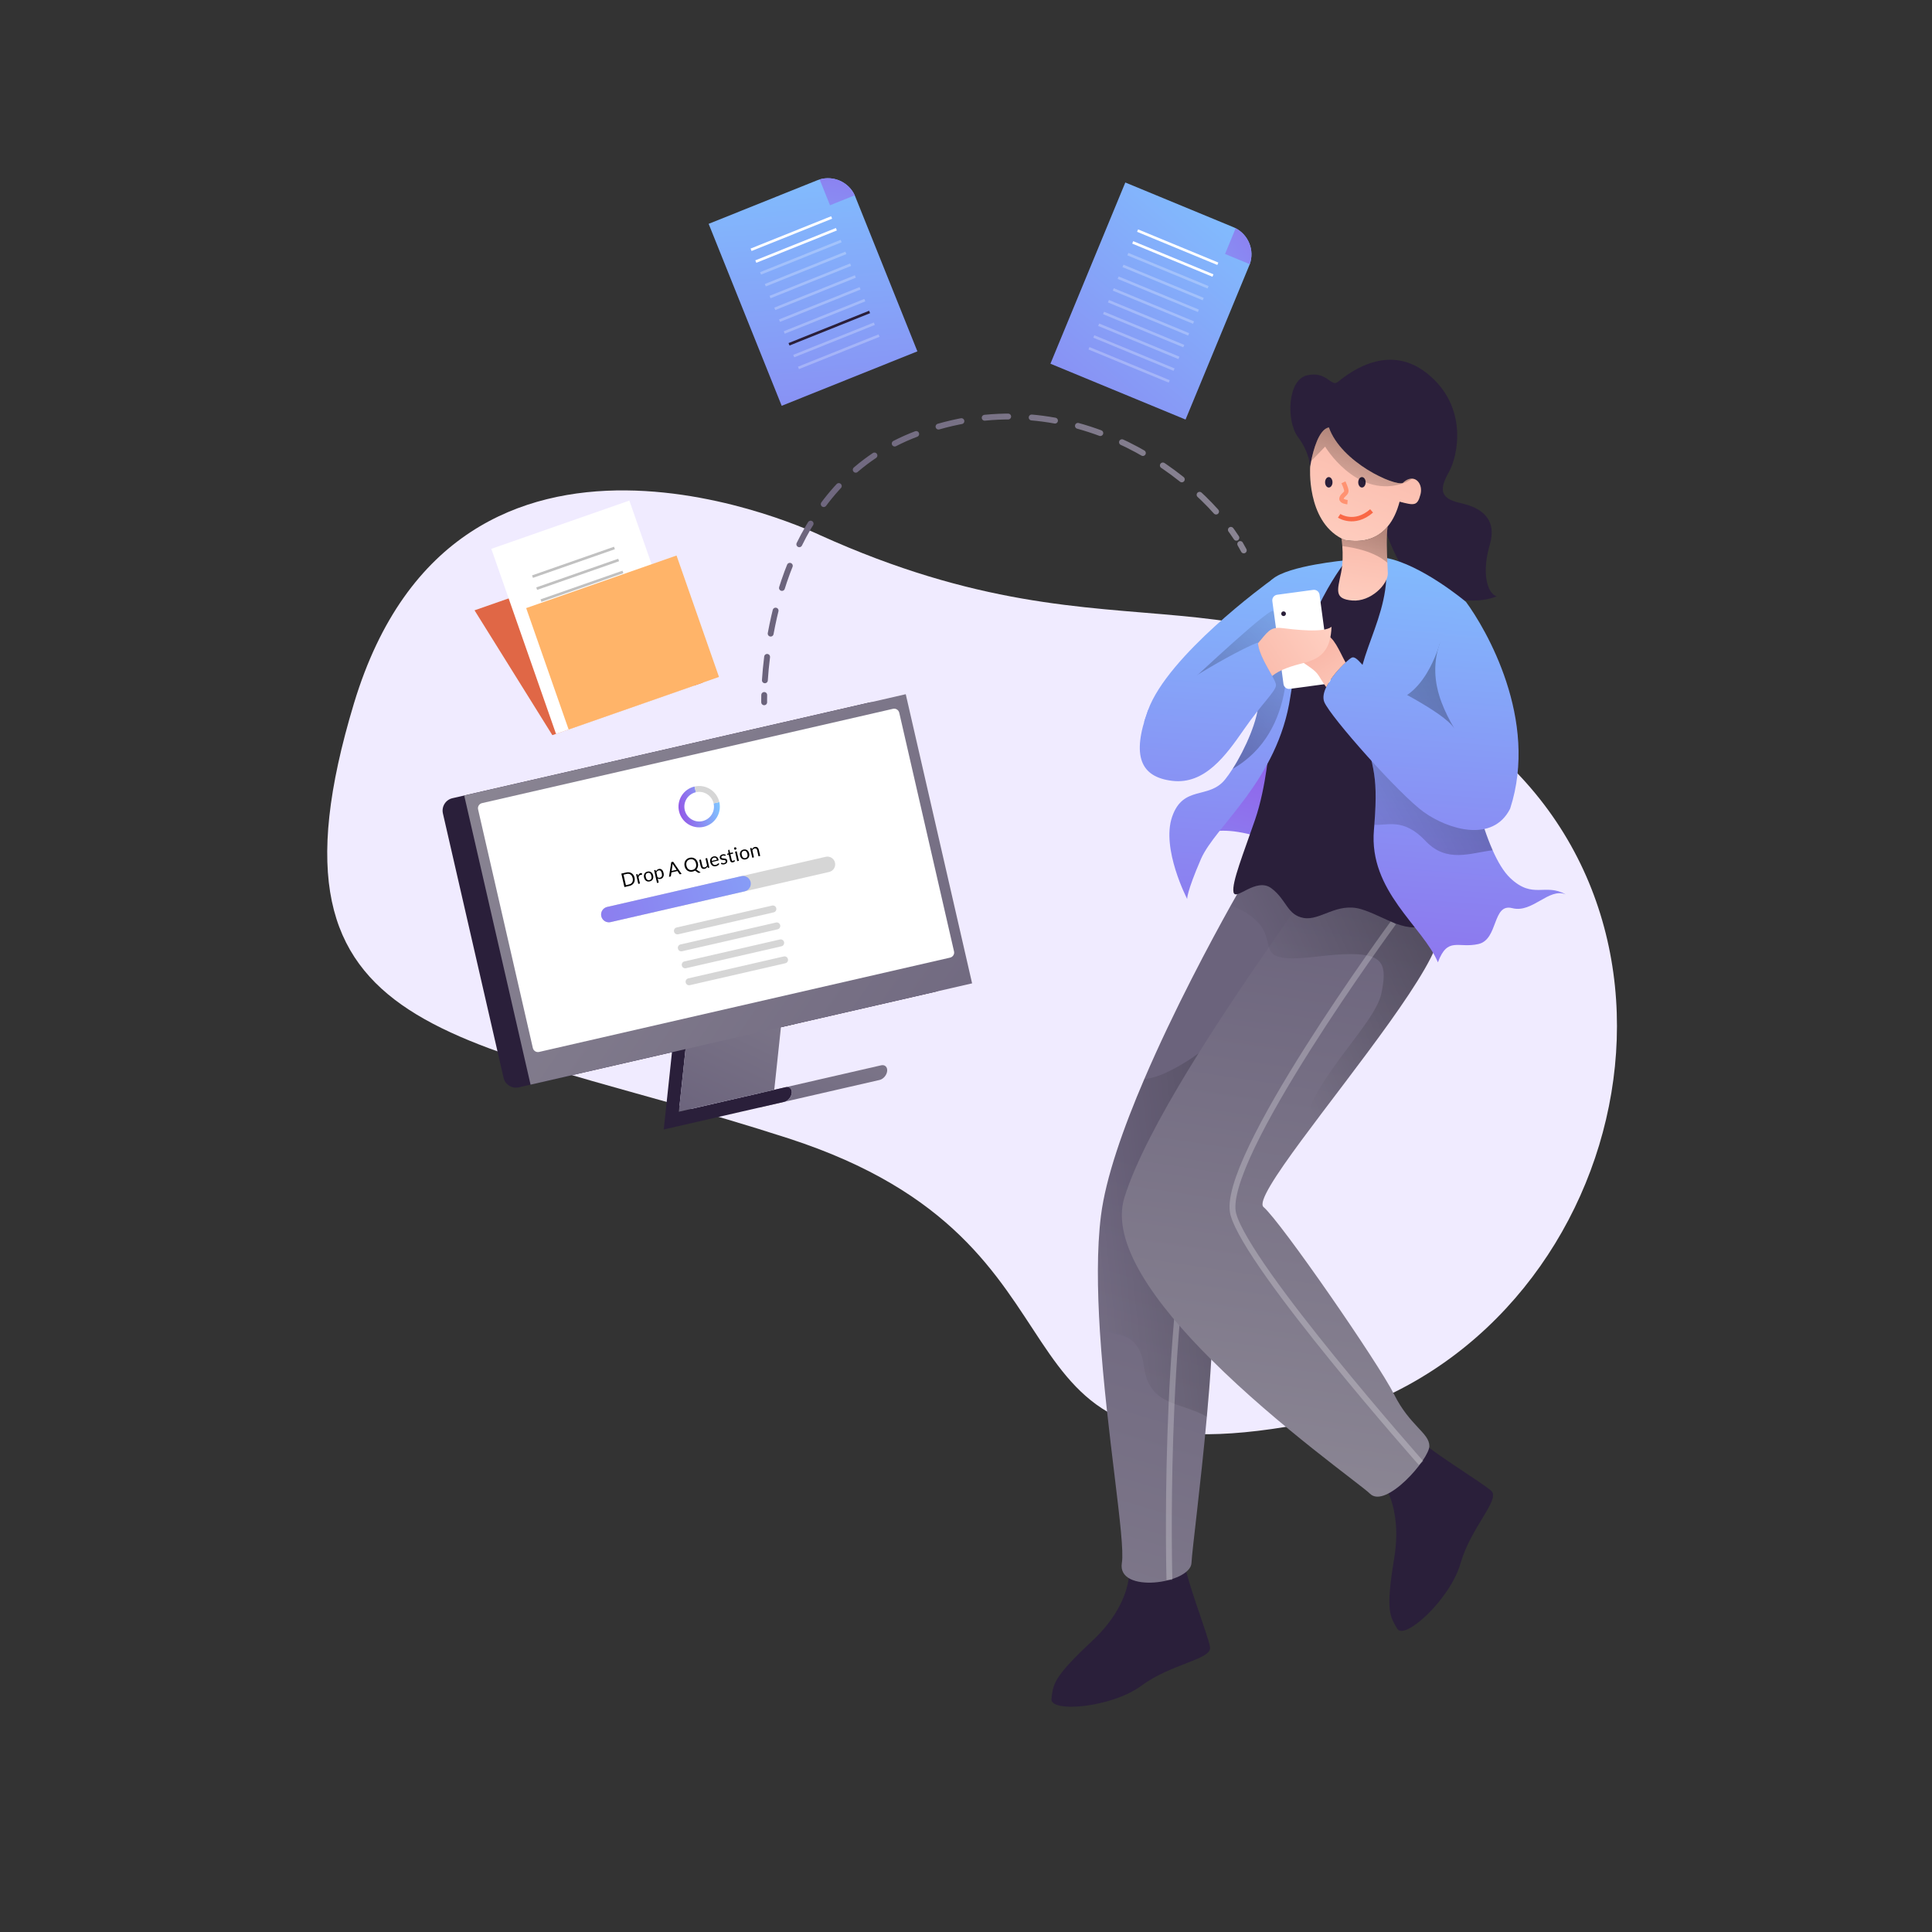 <svg width="312" height="312" viewBox="0 0 312 312" fill="none" xmlns="http://www.w3.org/2000/svg">
<rect x="0" y="0" width="312" height="312" fill="#333333" stroke="none"/>
<g clip-path="url(#clip0_615_4705)">
<path d="M132.406 86.412C132.406 86.412 73.918 58.113 57.164 113.58C40.403 169.048 74.224 166.645 127.308 183.83C180.391 201.015 156.38 238.83 207.747 230.412C259.115 221.994 280.131 154.197 240.464 120.569C200.802 86.936 182.912 109.244 132.406 86.412Z" fill="#F0EBFF"/>
<path d="M241.693 96.314C237.001 98.162 230.056 95.984 227.285 92.639C225.388 90.355 224.44 87.391 223.616 85.538C224.789 84.39 225.55 82.793 226.018 81.008C228.408 81.638 228.901 81.713 229.388 79.847C229.887 77.981 228.302 76.297 226.543 77.981C225.139 78.543 216.565 74.643 214.593 69.021C212.415 69.439 211.579 75.354 211.579 75.354C211.579 75.354 211.51 73.096 209.607 70.568C207.71 68.035 207.885 61.395 211.042 60.622C214.206 59.854 214.949 62.487 215.997 61.714C217.052 60.94 223.71 54.981 230.405 60.254C237.094 65.526 235.516 73.489 233.987 76.222C232.452 78.961 232.452 80.49 235.828 81.233C239.204 81.969 241.837 83.76 240.57 88.028C239.322 92.315 240.052 95.734 241.693 96.314Z" fill="#2A1F3A"/>
<path d="M182.339 253.868C182.339 253.868 182.657 259.141 176.329 265.044C170.002 270.947 170.108 272.002 169.796 274.323C169.484 276.644 179.493 275.802 184.342 272.214C189.19 268.632 195.73 267.996 195.411 265.993C195.093 263.99 191.087 253.974 191.087 251.129" fill="#2A1F3A"/>
<path d="M223.086 239.148C223.086 239.148 226.555 243.129 225.145 251.666C223.735 260.202 224.465 260.976 225.626 263.004C226.792 265.032 234.212 258.255 235.865 252.458C237.519 246.661 242.311 242.168 240.839 240.777C239.366 239.385 230.081 233.894 228.346 231.635" fill="#2A1F3A"/>
<path d="M222.15 147.707L218.131 154.078L217.295 155.401L203.392 179.013C203.392 179.013 195.087 195.262 195.73 207.243C195.736 207.399 195.742 207.543 195.755 207.692C195.979 210.756 195.879 214.949 195.605 219.561C195.43 222.531 195.18 225.67 194.893 228.79C193.908 239.76 192.497 250.443 192.416 252.39C192.273 255.765 180.323 257.45 181.172 252.39C181.771 248.808 178.676 231.417 177.627 215.056C177.203 208.285 177.116 201.683 177.796 196.311C178.563 190.214 181.378 182.221 184.785 174.277C189.596 163.051 195.592 151.907 198.719 146.291C200.035 143.932 200.846 142.547 200.846 142.547C202.6 139.464 218.811 142.547 218.811 142.547L220.165 144.65L222.15 147.707Z" fill="url(#paint0_linear_615_4705)"/>
<path opacity="0.45" d="M195.76 207.692C195.985 210.756 195.885 214.949 195.611 219.561C195.436 222.531 195.186 225.67 194.899 228.79C190.731 226.375 185.614 227.142 184.759 220.771C184.073 215.642 181.109 215.38 177.633 215.055C177.209 208.285 177.122 201.683 177.802 196.31C178.569 190.214 181.383 182.221 184.791 174.277C185.858 174.14 187.056 173.822 188.447 173.16C196.771 169.191 200.859 162.671 200.859 162.671L194.656 200.872C194.656 200.872 195.099 203.449 195.735 207.249C195.742 207.399 195.748 207.549 195.76 207.692Z" fill="url(#paint1_linear_615_4705)"/>
<path opacity="0.25" d="M188.852 255.135C188.852 255.135 187.717 214.862 193.407 190.195" stroke="white" stroke-width="0.948" stroke-miterlimit="10"/>
<path d="M210.168 184.161C205.969 189.858 203.136 194.158 204.053 194.931C206.799 197.253 222.611 220.129 225.138 225.189C227.665 230.25 230.829 231.41 230.829 233.52C230.829 235.629 223.765 243.747 221.232 241.213C219.84 239.822 206.512 230.437 195.604 219.561C186.637 210.625 179.305 200.678 181.589 193.359C185.115 182.046 197.651 163.469 204.896 152.992C208.047 148.431 210.2 145.405 210.175 145.18C210.175 145.18 215.004 144.531 220.171 144.649C226.224 144.787 232.732 145.966 232.508 150.459C232.239 155.988 218.511 172.836 210.168 184.161Z" fill="url(#paint2_linear_615_4705)"/>
<path opacity="0.45" d="M232.522 150.453C232.241 155.988 218.513 172.836 210.176 184.161C210.42 175.388 221.982 165.841 223.087 160.393C223.992 155.963 223.549 154.066 218.138 154.078C216.678 154.078 214.85 154.222 212.591 154.49C206.457 155.226 205.371 154.446 204.916 152.986C204.573 151.913 204.566 150.478 203.162 148.98C201.79 147.52 200.167 146.721 198.738 146.284C200.055 143.926 200.866 142.54 200.866 142.54C202.62 139.458 218.831 142.54 218.831 142.54L220.185 144.643C226.232 144.781 232.746 145.966 232.522 150.453Z" fill="url(#paint3_linear_615_4705)"/>
<path opacity="0.25" d="M229.482 236.265C229.482 236.265 201.565 204.741 199.175 196.098C196.785 187.456 225.04 148.993 225.04 148.993" stroke="white" stroke-width="0.948" stroke-miterlimit="10"/>
<path d="M192.422 136.644C192.422 136.644 193.645 132.288 203.155 135.096C212.664 137.91 215.903 133.411 213.719 129.33C211.535 125.256 206.955 118.242 206.955 118.242C206.955 118.242 202.68 125.093 201.557 126.154C200.434 127.221 192.422 136.644 192.422 136.644Z" fill="url(#paint4_linear_615_4705)"/>
<path d="M205.002 120.145C205.002 120.145 204.528 126.997 202.681 132.375C200.834 137.754 198.887 142.547 199.199 144.075C199.517 145.604 202.837 141.598 205.314 143.445C207.792 145.292 207.842 147.77 210.531 148.244C213.22 148.718 215.91 145.66 219.81 146.821C223.71 147.982 227.504 151.301 231.036 148.93C234.567 146.559 227.348 98.38 227.348 98.38L222.711 91.847C222.711 91.847 220.39 90.686 219.336 90.474C218.281 90.262 213.713 91.847 213.713 91.847C213.713 91.847 210.475 94.904 210.163 95.534C209.857 96.159 205.002 120.145 205.002 120.145Z" fill="#2A1F3A"/>
<path d="M217.444 90.468C217.444 90.468 210.386 99.01 208.383 112.501C206.374 125.992 196.252 133.368 193.931 138.747C191.61 144.126 191.716 145.174 191.716 145.174C191.716 145.174 187.498 137.056 189.289 131.895C191.08 126.728 195.192 129.156 197.831 125.886C198.231 125.393 198.642 124.806 199.054 124.164C201.145 120.913 203.229 116.064 203.229 113.356V113.35C203.229 113.038 203.198 112.745 203.141 112.495C202.717 110.692 202.892 104.732 203.541 99.965C203.915 97.213 204.439 94.861 205.095 93.937C205.182 93.812 205.288 93.694 205.419 93.575C205.45 93.55 205.469 93.538 205.469 93.538C208.021 91.31 217.444 90.468 217.444 90.468Z" fill="url(#paint5_linear_615_4705)"/>
<path d="M206.762 101.219L205.477 110.142L203.236 113.35V113.356L202.119 114.96L195.518 117.824L186.632 116.819L184.76 116.607L185.39 114.704C188.591 105.862 204.434 94.299 205.427 93.588C205.458 93.563 205.477 93.55 205.477 93.55L206.512 99.74L206.762 101.219Z" fill="url(#paint6_linear_615_4705)"/>
<path opacity="0.45" d="M199.061 124.164C201.151 120.913 203.236 116.064 203.236 113.356L202.119 114.96L195.517 117.824L186.631 116.819L188.06 114.011C188.06 114.011 198.911 103.69 203.548 99.977C204.328 99.347 204.939 98.904 205.282 98.736C205.675 98.548 206.112 98.929 206.512 99.74C208.515 103.746 209.6 118.204 199.061 124.164Z" fill="url(#paint7_linear_615_4705)"/>
<path d="M252.869 144.444C250.124 143.283 247.491 147.501 244.221 146.659C240.957 145.81 242.006 151.72 238.742 152.456C235.472 153.192 233.788 151.189 232.209 155.407C229.781 149.61 221.033 143.92 221.875 134.048C221.9 133.755 221.925 133.468 221.944 133.193C222.649 124.164 221.501 123.845 219.66 115.621C219.61 115.415 219.573 115.209 219.529 114.997C217.819 106.554 225.039 99.865 223.747 90.081C229.551 91.135 236.739 97.194 236.739 97.194C236.739 97.194 237.263 109.032 237.263 109.98C237.263 110.161 237.294 110.916 237.326 112.021C237.513 116.688 238 127.583 238 127.583C238 127.583 239.098 132.943 241.051 137.318C241.862 139.14 242.817 140.787 243.903 141.81C247.597 145.286 249.487 142.547 252.869 144.444Z" fill="url(#paint8_linear_615_4705)"/>
<path opacity="0.45" d="M241.057 137.311C237.519 137.711 233.65 139.458 230.2 135.795C226.605 131.983 223.947 133.38 221.944 133.187C222.649 124.158 221.501 123.839 219.66 115.615C219.61 115.409 219.573 115.203 219.529 114.991C220.328 113.849 221.47 113.2 223.03 113.344C229.888 113.974 232.552 103.771 232.552 103.771L237.326 112.015C237.513 116.682 238 127.577 238 127.577C238 127.577 239.104 132.931 241.057 137.311Z" fill="url(#paint9_linear_615_4705)"/>
<path d="M243.871 130.597C241.063 136.151 233.893 133.967 229.95 131.159C226.019 128.351 214.843 115.765 213.863 113.375C213.582 112.688 213.751 111.84 214.169 110.972C214.88 109.475 216.29 107.908 217.295 106.985C217.738 106.579 218.1 106.299 218.281 106.205C219.13 105.787 220.321 108.102 222.006 109.3C223.691 110.492 233.182 114.928 234.867 117.662C231.716 112.27 229.17 105.406 236.733 97.182C239.94 101.537 248.557 116.201 243.871 130.597Z" fill="url(#paint10_linear_615_4705)"/>
<path d="M206.062 110.635C206.062 111.615 203.741 113.656 200.865 117.824C197.975 121.986 194.568 126.735 189.302 126.098C184.222 125.487 182.662 122.129 185.402 114.698C190.618 110.043 201.083 104.427 203.155 103.765C203.155 103.803 203.161 103.834 203.161 103.877C203.292 105.544 204.64 107.684 205.451 109.163C205.807 109.818 206.062 110.342 206.062 110.635Z" fill="url(#paint11_linear_615_4705)"/>
<path d="M214.118 110.461L208.296 111.247C207.797 111.316 207.342 110.966 207.273 110.467L205.47 97.07C205.401 96.57 205.75 96.115 206.25 96.046L212.071 95.26C212.571 95.191 213.026 95.541 213.095 96.04L214.898 109.437C214.967 109.93 214.617 110.392 214.118 110.461Z" fill="white"/>
<path d="M217.301 106.991C216.297 107.915 214.88 109.481 214.175 110.979C213.813 110.467 213.414 109.855 212.996 109.169C211.729 107.072 208.253 107.047 207.879 102.224C209.67 102.567 212.384 101.987 213.944 102.405C215.423 102.81 216.24 105.044 217.301 106.991Z" fill="url(#paint12_linear_615_4705)"/>
<path d="M215.023 101.219C214.917 104.67 213.575 106.28 210.773 106.991C208.458 107.584 206.724 108.133 205.444 109.163C204.633 107.684 203.285 105.55 203.154 103.877C204.633 102.193 205.033 101.188 207.004 101.425C208.982 101.669 213.806 102.249 215.023 101.219Z" fill="url(#paint13_linear_615_4705)"/>
<path d="M207.666 99.11C207.666 99.316 207.497 99.491 207.285 99.491C207.079 99.491 206.904 99.322 206.904 99.11C206.904 98.904 207.073 98.73 207.285 98.73C207.497 98.736 207.666 98.904 207.666 99.11Z" fill="#2A1F3A"/>
<path d="M229.389 79.853C228.896 81.719 228.409 81.644 226.019 81.014C225.62 82.549 225.002 83.934 224.091 85.026C224.091 85.026 224.091 85.026 224.091 85.033C223.941 85.214 223.785 85.388 223.617 85.544C222.163 86.973 220.072 87.703 217.127 87.192C216.959 87.123 216.803 87.042 216.647 86.961C210.943 83.978 211.58 75.361 211.58 75.361C211.58 75.361 211.636 75.005 211.742 74.462C212.073 72.79 212.953 69.345 214.6 69.027C216.572 74.649 225.146 78.549 226.55 77.988C227.074 77.482 227.585 77.276 228.028 77.301C229.064 77.326 229.738 78.549 229.389 79.853Z" fill="url(#paint14_linear_615_4705)"/>
<path d="M224.122 92.583C224.159 94.374 221.345 97.219 218.393 96.976C215.442 96.727 215.966 95.385 216.565 92.533C216.877 91.029 216.858 89.401 216.771 88.19C216.733 87.691 216.69 87.273 216.646 86.961C216.802 87.042 216.958 87.123 217.126 87.192C220.072 87.703 222.162 86.973 223.616 85.544C223.785 85.382 223.941 85.214 224.09 85.033C223.859 86.63 223.959 89.076 224.047 90.88C224.084 91.572 224.115 92.171 224.122 92.583Z" fill="url(#paint15_linear_615_4705)"/>
<path d="M220.54 77.888C220.54 78.356 220.272 78.73 219.941 78.73C219.61 78.73 219.342 78.35 219.342 77.888C219.342 77.42 219.61 77.045 219.941 77.045C220.272 77.045 220.54 77.42 220.54 77.888Z" fill="#2A1F3A"/>
<path d="M215.186 77.888C215.186 78.356 214.918 78.73 214.587 78.73C214.257 78.73 213.988 78.35 213.988 77.888C213.988 77.42 214.257 77.045 214.587 77.045C214.918 77.045 215.186 77.42 215.186 77.888Z" fill="#2A1F3A"/>
<path d="M216.953 77.888C216.953 77.888 217.427 78.88 217.427 79.304C217.427 79.729 216.691 80.016 216.635 80.515C216.585 81.014 217.608 81.095 217.608 81.095" stroke="#FF9271" stroke-width="0.711" stroke-miterlimit="10"/>
<path d="M216.26 83.298C216.26 83.298 218.712 84.933 221.501 82.506" stroke="#F96846" stroke-width="0.711" stroke-miterlimit="10"/>
<path opacity="0.45" d="M224.047 90.873C221.926 89.051 218.693 88.421 216.771 88.196C216.734 87.697 216.69 87.279 216.646 86.967C216.802 87.048 216.958 87.129 217.127 87.198C220.072 87.71 222.163 86.98 223.617 85.55C223.785 85.388 223.941 85.22 224.091 85.039C223.86 86.63 223.96 89.076 224.047 90.873Z" fill="url(#paint16_linear_615_4705)"/>
<path opacity="0.45" d="M228.022 77.308C227.492 77.688 226.862 77.988 226.144 78.194C218.868 80.259 213.995 72.122 213.995 72.122L211.742 74.462C212.073 72.79 212.953 69.345 214.6 69.027C216.572 74.649 225.146 78.549 226.55 77.988C227.074 77.489 227.579 77.283 228.022 77.308Z" fill="url(#paint17_linear_615_4705)"/>
<path d="M128.617 163.151L128.373 165.366L126.189 165.866L126.427 163.65L128.617 163.151Z" fill="url(#paint18_linear_615_4705)"/>
<path d="M142.832 115.016L152.623 157.691C152.879 158.796 152.186 159.906 151.075 160.156L83.783 175.594C82.679 175.85 81.568 175.157 81.318 174.046L71.528 131.371C71.272 130.26 71.965 129.149 73.075 128.9L140.367 113.462C141.466 113.212 142.576 113.905 142.832 115.016Z" fill="#2A1F3A"/>
<path d="M127.856 176.505C127.787 177.16 127.238 177.803 126.633 177.94L122.602 178.863L122.851 176.498L126.882 175.575C127.487 175.431 127.924 175.849 127.856 176.505Z" fill="url(#paint19_linear_615_4705)"/>
<path d="M127.856 176.505C127.788 177.16 127.239 177.803 126.633 177.94L107.189 182.402L109.274 162.833L109.511 160.618L111.701 160.112L111.464 162.328L109.636 179.531L126.889 175.569C127.488 175.431 127.925 175.85 127.856 176.505Z" fill="#2A1F3A"/>
<path d="M126.87 158.789L125.035 175.999L109.629 179.531L111.457 162.327L126.87 158.789Z" fill="url(#paint20_linear_615_4705)"/>
<path d="M143.269 172.967C143.2 173.622 142.657 174.258 142.052 174.402L126.633 177.94C127.238 177.803 127.787 177.16 127.856 176.505C127.924 175.849 127.488 175.438 126.882 175.575L142.295 172.037C142.9 171.9 143.337 172.311 143.269 172.967Z" fill="url(#paint21_linear_615_4705)"/>
<path d="M146.271 112.108L156.985 158.802L85.681 175.163L74.967 128.469L146.271 112.108Z" fill="url(#paint22_linear_615_4705)"/>
<path d="M153.434 154.646L87.059 169.878C86.603 169.984 86.154 169.697 86.048 169.241L77.206 130.709C77.1 130.254 77.387 129.805 77.836 129.698L144.211 114.467C144.666 114.361 145.116 114.648 145.222 115.103L154.064 153.635C154.176 154.084 153.889 154.54 153.434 154.646Z" fill="white"/>
<path d="M133.902 140.812L98.603 148.911C97.929 149.067 97.255 148.643 97.099 147.969C96.943 147.295 97.367 146.621 98.041 146.465L133.341 138.366C134.015 138.21 134.688 138.634 134.844 139.308C135 139.982 134.582 140.656 133.902 140.812Z" fill="#D6D6D6"/>
<path d="M120.274 143.938L98.608 148.911C97.934 149.067 97.261 148.643 97.105 147.969C96.949 147.295 97.373 146.621 98.047 146.465L119.712 141.492C120.386 141.336 121.06 141.76 121.216 142.434C121.372 143.108 120.948 143.782 120.274 143.938Z" fill="url(#paint23_linear_615_4705)"/>
<path d="M102.47 141.734C102.508 141.897 102.516 142.051 102.495 142.196C102.474 142.342 102.427 142.472 102.355 142.589C102.283 142.705 102.187 142.805 102.068 142.888C101.949 142.969 101.809 143.029 101.649 143.065L100.837 143.252L100.339 141.08L101.151 140.893C101.311 140.857 101.462 140.85 101.606 140.872C101.749 140.893 101.878 140.941 101.994 141.016C102.11 141.089 102.209 141.187 102.291 141.308C102.373 141.43 102.433 141.572 102.47 141.734ZM102.169 141.804C102.138 141.67 102.093 141.555 102.032 141.459C101.972 141.362 101.9 141.285 101.816 141.227C101.733 141.17 101.639 141.133 101.536 141.116C101.432 141.1 101.322 141.105 101.206 141.131L100.689 141.25L101.078 142.946L101.595 142.827C101.711 142.801 101.812 142.757 101.898 142.697C101.984 142.637 102.053 142.563 102.103 142.476C102.153 142.388 102.184 142.287 102.196 142.174C102.209 142.06 102.199 141.937 102.169 141.804ZM103.077 142.738L102.725 141.202L102.879 141.167C102.908 141.16 102.93 141.161 102.944 141.17C102.957 141.178 102.969 141.196 102.98 141.222L103.053 141.457C103.081 141.338 103.126 141.24 103.189 141.163C103.253 141.084 103.337 141.033 103.441 141.009C103.484 140.999 103.523 140.996 103.56 140.998C103.596 140.999 103.631 141.005 103.664 141.015L103.676 141.225C103.675 141.252 103.662 141.268 103.638 141.274C103.623 141.277 103.601 141.277 103.569 141.275C103.538 141.272 103.496 141.276 103.443 141.288C103.349 141.31 103.277 141.355 103.225 141.424C103.175 141.493 103.141 141.584 103.122 141.698L103.347 142.676L103.077 142.738ZM104.563 140.755C104.675 140.729 104.781 140.725 104.879 140.742C104.979 140.758 105.068 140.794 105.146 140.848C105.225 140.902 105.293 140.974 105.349 141.065C105.405 141.154 105.447 141.258 105.475 141.379C105.503 141.5 105.511 141.613 105.499 141.718C105.488 141.822 105.458 141.916 105.41 142C105.363 142.083 105.299 142.154 105.216 142.212C105.135 142.269 105.038 142.31 104.926 142.336C104.814 142.362 104.708 142.367 104.609 142.351C104.51 142.334 104.421 142.299 104.342 142.245C104.262 142.191 104.194 142.119 104.138 142.03C104.081 141.941 104.039 141.836 104.011 141.715C103.983 141.594 103.976 141.482 103.988 141.377C104 141.271 104.029 141.176 104.077 141.093C104.125 141.01 104.19 140.939 104.271 140.881C104.354 140.823 104.451 140.781 104.563 140.755ZM104.877 142.125C105.029 142.09 105.13 142.014 105.182 141.896C105.233 141.777 105.238 141.626 105.197 141.444C105.155 141.261 105.085 141.127 104.986 141.042C104.888 140.958 104.763 140.932 104.612 140.967C104.535 140.985 104.471 141.013 104.421 141.053C104.37 141.092 104.331 141.141 104.304 141.199C104.278 141.257 104.264 141.325 104.261 141.402C104.26 141.478 104.269 141.561 104.29 141.652C104.311 141.743 104.339 141.822 104.373 141.89C104.409 141.957 104.451 142.011 104.5 142.052C104.55 142.092 104.606 142.118 104.668 142.132C104.731 142.145 104.801 142.143 104.877 142.125ZM106.103 142.591L105.632 140.535L105.792 140.499C105.831 140.49 105.859 140.503 105.878 140.538L105.942 140.715C105.99 140.62 106.05 140.538 106.122 140.471C106.196 140.403 106.288 140.356 106.398 140.331C106.486 140.311 106.57 140.31 106.65 140.327C106.729 140.344 106.802 140.38 106.867 140.435C106.933 140.49 106.991 140.562 107.04 140.654C107.09 140.746 107.13 140.855 107.159 140.983C107.185 141.096 107.194 141.205 107.186 141.31C107.178 141.414 107.154 141.508 107.114 141.593C107.073 141.677 107.017 141.749 106.943 141.809C106.871 141.868 106.783 141.91 106.68 141.933C106.585 141.955 106.5 141.958 106.425 141.942C106.351 141.926 106.282 141.896 106.217 141.85L106.373 142.529L106.103 142.591ZM106.359 140.57C106.271 140.59 106.198 140.628 106.141 140.683C106.085 140.739 106.037 140.81 105.998 140.896L106.169 141.639C106.234 141.694 106.298 141.729 106.363 141.743C106.429 141.756 106.498 141.755 106.571 141.738C106.714 141.706 106.812 141.629 106.865 141.51C106.918 141.39 106.923 141.236 106.88 141.047C106.857 140.947 106.828 140.863 106.794 140.795C106.76 140.728 106.721 140.675 106.678 140.637C106.634 140.598 106.585 140.574 106.531 140.564C106.478 140.553 106.421 140.555 106.359 140.57ZM110.072 141.133L109.845 141.185C109.818 141.191 109.796 141.189 109.776 141.18C109.757 141.171 109.741 141.157 109.728 141.138L109.405 140.661L108.431 140.884L108.348 141.455C108.345 141.475 108.336 141.494 108.322 141.512C108.309 141.53 108.289 141.542 108.264 141.548L108.036 141.6L108.407 139.229L108.705 139.16L110.072 141.133ZM108.464 140.653L109.275 140.467L108.731 139.662C108.696 139.612 108.659 139.549 108.619 139.472C108.617 139.516 108.615 139.557 108.612 139.595C108.61 139.632 108.606 139.664 108.602 139.693L108.464 140.653ZM112.7 139.388C112.723 139.49 112.735 139.589 112.735 139.686C112.736 139.783 112.725 139.875 112.704 139.964C112.683 140.052 112.652 140.135 112.61 140.213C112.568 140.29 112.517 140.361 112.457 140.425L113.153 140.898L112.911 140.954C112.874 140.962 112.841 140.965 112.81 140.961C112.78 140.957 112.75 140.946 112.721 140.926L112.244 140.598C112.19 140.63 112.133 140.657 112.073 140.682C112.014 140.706 111.95 140.726 111.882 140.742C111.723 140.778 111.571 140.785 111.427 140.761C111.284 140.737 111.153 140.687 111.037 140.61C110.92 140.534 110.821 140.434 110.738 140.31C110.656 140.185 110.595 140.042 110.558 139.879C110.521 139.716 110.512 139.561 110.533 139.414C110.553 139.266 110.599 139.132 110.67 139.013C110.742 138.892 110.837 138.789 110.956 138.705C111.074 138.62 111.214 138.559 111.373 138.523C111.533 138.486 111.685 138.48 111.829 138.504C111.974 138.529 112.104 138.579 112.221 138.657C112.337 138.733 112.437 138.834 112.52 138.958C112.603 139.082 112.662 139.225 112.7 139.388ZM112.398 139.457C112.368 139.324 112.322 139.208 112.261 139.11C112.2 139.013 112.128 138.935 112.045 138.878C111.961 138.819 111.868 138.781 111.764 138.763C111.66 138.746 111.549 138.75 111.432 138.777C111.316 138.804 111.214 138.848 111.129 138.909C111.043 138.97 110.974 139.046 110.923 139.135C110.873 139.223 110.842 139.324 110.83 139.439C110.818 139.553 110.828 139.677 110.858 139.81C110.889 139.944 110.935 140.059 110.995 140.157C111.056 140.254 111.128 140.331 111.211 140.39C111.296 140.447 111.39 140.484 111.494 140.502C111.598 140.519 111.708 140.514 111.824 140.487C111.941 140.46 112.043 140.417 112.129 140.356C112.215 140.295 112.283 140.221 112.333 140.132C112.383 140.043 112.414 139.942 112.426 139.829C112.438 139.714 112.429 139.59 112.398 139.457ZM113.189 138.802L113.413 139.781C113.44 139.897 113.487 139.981 113.556 140.032C113.624 140.084 113.712 140.097 113.82 140.072C113.899 140.054 113.969 140.018 114.03 139.965C114.091 139.912 114.143 139.845 114.187 139.765L113.927 138.632L114.197 138.571L114.549 140.106L114.388 140.143C114.35 140.152 114.321 140.138 114.303 140.103L114.243 139.943C114.194 140.032 114.133 140.109 114.06 140.173C113.987 140.237 113.898 140.281 113.79 140.305C113.707 140.325 113.629 140.328 113.558 140.316C113.488 140.302 113.426 140.275 113.371 140.234C113.315 140.194 113.269 140.14 113.23 140.073C113.192 140.007 113.163 139.93 113.144 139.843L112.919 138.864L113.189 138.802ZM115.242 138.305C115.334 138.284 115.422 138.28 115.507 138.294C115.592 138.306 115.669 138.335 115.739 138.381C115.809 138.426 115.87 138.487 115.921 138.566C115.973 138.643 116.011 138.737 116.036 138.846C116.046 138.888 116.048 138.918 116.042 138.934C116.036 138.95 116.02 138.961 115.995 138.967L114.974 139.201C114.998 139.298 115.03 139.379 115.071 139.445C115.112 139.511 115.159 139.564 115.212 139.603C115.266 139.64 115.325 139.665 115.389 139.676C115.453 139.685 115.521 139.682 115.594 139.665C115.661 139.65 115.718 139.629 115.763 139.603C115.809 139.575 115.847 139.548 115.878 139.522C115.91 139.495 115.935 139.472 115.955 139.452C115.975 139.43 115.994 139.417 116.011 139.413C116.034 139.408 116.053 139.413 116.069 139.427L116.167 139.508C116.143 139.556 116.111 139.601 116.072 139.642C116.032 139.682 115.988 139.717 115.938 139.749C115.89 139.78 115.839 139.807 115.784 139.829C115.73 139.852 115.675 139.87 115.62 139.883C115.514 139.907 115.412 139.912 115.313 139.897C115.216 139.881 115.127 139.846 115.045 139.793C114.965 139.738 114.895 139.663 114.835 139.57C114.775 139.476 114.73 139.363 114.7 139.231C114.675 139.123 114.668 139.02 114.679 138.919C114.691 138.819 114.72 138.728 114.766 138.646C114.812 138.563 114.875 138.492 114.955 138.433C115.035 138.373 115.131 138.331 115.242 138.305ZM115.293 138.502C115.163 138.532 115.069 138.594 115.012 138.687C114.954 138.779 114.932 138.893 114.944 139.031L115.779 138.839C115.765 138.777 115.743 138.722 115.714 138.674C115.685 138.625 115.649 138.586 115.607 138.556C115.565 138.526 115.518 138.506 115.464 138.497C115.412 138.486 115.355 138.488 115.293 138.502ZM117.166 138.156C117.159 138.181 117.143 138.196 117.118 138.202C117.103 138.205 117.084 138.204 117.063 138.197C117.041 138.19 117.014 138.184 116.983 138.177C116.953 138.169 116.917 138.164 116.876 138.162C116.835 138.158 116.788 138.163 116.735 138.175C116.69 138.185 116.65 138.201 116.617 138.221C116.583 138.241 116.555 138.264 116.534 138.29C116.513 138.316 116.499 138.344 116.491 138.375C116.484 138.404 116.484 138.434 116.491 138.465C116.5 138.505 116.519 138.535 116.547 138.556C116.576 138.577 116.612 138.593 116.653 138.604C116.695 138.614 116.742 138.622 116.793 138.626C116.843 138.629 116.895 138.634 116.949 138.64C117.003 138.644 117.056 138.651 117.108 138.66C117.16 138.67 117.209 138.685 117.253 138.707C117.297 138.729 117.336 138.759 117.368 138.799C117.401 138.837 117.425 138.887 117.439 138.948C117.455 139.019 117.458 139.088 117.447 139.154C117.435 139.219 117.41 139.28 117.37 139.336C117.331 139.391 117.278 139.439 117.212 139.481C117.146 139.522 117.066 139.554 116.972 139.576C116.865 139.6 116.764 139.605 116.669 139.591C116.574 139.575 116.49 139.547 116.417 139.507L116.457 139.389C116.462 139.374 116.469 139.362 116.479 139.352C116.488 139.342 116.502 139.336 116.52 139.331C116.539 139.327 116.559 139.33 116.583 139.339C116.606 139.349 116.634 139.359 116.666 139.37C116.7 139.38 116.738 139.388 116.782 139.393C116.826 139.397 116.88 139.393 116.941 139.378C116.994 139.366 117.038 139.349 117.075 139.327C117.111 139.304 117.139 139.278 117.16 139.248C117.181 139.219 117.194 139.188 117.199 139.155C117.206 139.122 117.205 139.088 117.197 139.053C117.187 139.011 117.168 138.979 117.138 138.957C117.109 138.934 117.074 138.917 117.032 138.906C116.99 138.894 116.943 138.887 116.892 138.884C116.841 138.88 116.788 138.875 116.734 138.871C116.681 138.866 116.627 138.859 116.574 138.85C116.522 138.84 116.473 138.823 116.429 138.8C116.384 138.778 116.345 138.746 116.312 138.706C116.279 138.665 116.255 138.611 116.24 138.545C116.226 138.487 116.225 138.428 116.237 138.369C116.249 138.309 116.274 138.253 116.311 138.202C116.348 138.15 116.397 138.104 116.459 138.064C116.522 138.024 116.596 137.995 116.683 137.975C116.784 137.952 116.878 137.947 116.965 137.961C117.053 137.974 117.133 138.001 117.205 138.043L117.166 138.156ZM118.367 139.256C118.246 139.283 118.144 139.271 118.063 139.218C117.983 139.166 117.928 139.075 117.899 138.948L117.683 138.008L117.498 138.051C117.482 138.055 117.468 138.053 117.454 138.047C117.441 138.039 117.432 138.025 117.427 138.005L117.403 137.897L117.647 137.808L117.6 137.319C117.599 137.304 117.603 137.29 117.612 137.278C117.62 137.266 117.633 137.257 117.651 137.253L117.787 137.222L117.908 137.751L118.348 137.65L118.393 137.846L117.953 137.947L118.165 138.868C118.179 138.933 118.206 138.977 118.245 139.001C118.283 139.025 118.327 139.032 118.377 139.02C118.405 139.014 118.428 139.005 118.447 138.993C118.466 138.98 118.483 138.967 118.496 138.955C118.509 138.942 118.519 138.931 118.528 138.922C118.537 138.911 118.546 138.905 118.554 138.903C118.568 138.9 118.583 138.906 118.598 138.92L118.706 139.031C118.67 139.085 118.621 139.132 118.562 139.173C118.501 139.212 118.437 139.24 118.367 139.256ZM118.975 137.475L119.327 139.01L119.057 139.072L118.705 137.536L118.975 137.475ZM118.925 136.979C118.931 137.005 118.931 137.031 118.925 137.057C118.92 137.081 118.911 137.105 118.897 137.127C118.883 137.148 118.866 137.166 118.845 137.182C118.824 137.197 118.801 137.208 118.774 137.214C118.748 137.22 118.722 137.221 118.697 137.216C118.672 137.211 118.649 137.202 118.627 137.189C118.605 137.175 118.587 137.158 118.572 137.138C118.556 137.117 118.546 137.093 118.54 137.067C118.534 137.041 118.533 137.015 118.538 136.989C118.542 136.963 118.551 136.939 118.564 136.918C118.578 136.895 118.595 136.877 118.615 136.861C118.636 136.846 118.66 136.835 118.686 136.829C118.712 136.823 118.738 136.822 118.764 136.827C118.789 136.832 118.813 136.842 118.834 136.856C118.856 136.869 118.875 136.886 118.891 136.908C118.907 136.929 118.919 136.952 118.925 136.979ZM120.066 137.199C120.178 137.173 120.283 137.168 120.382 137.185C120.481 137.202 120.57 137.237 120.649 137.291C120.728 137.346 120.796 137.418 120.852 137.508C120.908 137.597 120.95 137.702 120.978 137.822C121.006 137.943 121.014 138.057 121.002 138.161C120.99 138.266 120.961 138.36 120.913 138.443C120.866 138.526 120.802 138.597 120.719 138.655C120.638 138.712 120.541 138.754 120.429 138.779C120.316 138.805 120.211 138.81 120.111 138.795C120.013 138.778 119.924 138.743 119.845 138.688C119.765 138.634 119.697 138.563 119.641 138.474C119.584 138.385 119.542 138.279 119.514 138.158C119.486 138.038 119.479 137.925 119.491 137.82C119.503 137.714 119.532 137.62 119.58 137.537C119.628 137.453 119.693 137.383 119.774 137.325C119.857 137.266 119.954 137.224 120.066 137.199ZM120.38 138.569C120.532 138.534 120.633 138.458 120.685 138.339C120.736 138.22 120.741 138.07 120.699 137.888C120.658 137.705 120.587 137.571 120.489 137.486C120.391 137.401 120.266 137.376 120.115 137.411C120.038 137.428 119.974 137.457 119.924 137.496C119.873 137.535 119.834 137.584 119.807 137.642C119.781 137.701 119.767 137.768 119.764 137.845C119.763 137.921 119.772 138.005 119.793 138.096C119.814 138.187 119.842 138.266 119.876 138.333C119.912 138.401 119.954 138.455 120.003 138.496C120.052 138.535 120.109 138.562 120.171 138.575C120.234 138.589 120.303 138.586 120.38 138.569ZM121.487 138.514L121.135 136.979L121.295 136.942C121.334 136.933 121.362 136.946 121.381 136.982L121.44 137.143C121.49 137.054 121.551 136.978 121.622 136.913C121.694 136.849 121.785 136.804 121.893 136.78C121.977 136.76 122.054 136.758 122.124 136.771C122.195 136.784 122.257 136.811 122.312 136.853C122.367 136.893 122.414 136.947 122.452 137.013C122.491 137.08 122.52 137.157 122.54 137.244L122.764 138.221L122.495 138.283L122.27 137.306C122.244 137.189 122.196 137.106 122.128 137.054C122.061 137.002 121.973 136.988 121.863 137.013C121.784 137.031 121.713 137.067 121.652 137.122C121.592 137.176 121.541 137.243 121.497 137.322L121.757 138.452L121.487 138.514Z" fill="black"/>
<path d="M124.937 147.339L109.524 150.877C109.218 150.946 108.919 150.758 108.85 150.453C108.781 150.147 108.969 149.847 109.274 149.779L124.687 146.241C124.993 146.172 125.292 146.359 125.361 146.665C125.43 146.965 125.243 147.27 124.937 147.339Z" fill="#D6D6D6"/>
<path d="M125.566 150.078L110.153 153.616C109.847 153.685 109.548 153.498 109.479 153.192C109.41 152.886 109.598 152.587 109.903 152.518L125.316 148.98C125.616 148.911 125.921 149.099 125.99 149.404C126.059 149.704 125.865 150.01 125.566 150.078Z" fill="#D6D6D6"/>
<path d="M126.197 152.818L110.784 156.356C110.478 156.424 110.179 156.237 110.11 155.931C110.041 155.626 110.228 155.326 110.534 155.258L125.947 151.719C126.253 151.651 126.552 151.838 126.621 152.144C126.683 152.45 126.496 152.749 126.197 152.818Z" fill="#D6D6D6"/>
<path d="M126.82 155.557L111.407 159.095C111.101 159.164 110.802 158.977 110.733 158.671C110.664 158.365 110.851 158.065 111.157 157.997L126.57 154.459C126.876 154.39 127.175 154.577 127.244 154.883C127.313 155.189 127.125 155.488 126.82 155.557Z" fill="#D6D6D6"/>
<path d="M115.701 129.63C116.057 131.171 115.09 132.706 113.549 133.062C112.007 133.418 110.472 132.45 110.117 130.909C109.761 129.368 110.728 127.833 112.269 127.477" stroke="url(#paint24_linear_615_4705)" stroke-width="0.948" stroke-miterlimit="10"/>
<path d="M112.27 127.477C113.811 127.121 115.346 128.089 115.702 129.63" stroke="#D6D6D6" stroke-width="0.948" stroke-miterlimit="10"/>
<path d="M113.48 110.236L89.2 118.722L76.633 98.561L100.913 90.075L113.48 110.236Z" fill="#E06746"/>
<path d="M101.634 80.84L79.344 88.632L89.794 118.526L112.084 110.734L101.634 80.84Z" fill="white"/>
<path d="M99.158 88.293L85.922 92.92L86.062 93.32L99.298 88.693L99.158 88.293Z" fill="#C1C1C1"/>
<path d="M99.838 90.233L86.602 94.86L86.742 95.26L99.978 90.633L99.838 90.233Z" fill="#C1C1C1"/>
<path d="M100.527 92.163L87.291 96.791L87.431 97.192L100.667 92.564L100.527 92.163Z" fill="#C1C1C1"/>
<path d="M101.201 94.106L87.965 98.734L88.105 99.135L101.341 94.506L101.201 94.106Z" fill="#C1C1C1"/>
<path d="M101.881 96.046L88.644 100.674L88.785 101.075L102.021 96.446L101.881 96.046Z" fill="#C1C1C1"/>
<path d="M102.552 97.996L89.316 102.623L89.456 103.023L102.693 98.396L102.552 97.996Z" fill="#C1C1C1"/>
<path d="M103.232 99.936L89.996 104.563L90.136 104.963L103.372 100.336L103.232 99.936Z" fill="#C1C1C1"/>
<path d="M103.916 101.868L90.68 106.497L90.82 106.897L104.056 102.269L103.916 101.868Z" fill="#C1C1C1"/>
<path d="M104.595 103.808L91.359 108.437L91.499 108.837L104.736 104.209L104.595 103.808Z" fill="#C1C1C1"/>
<path d="M105.277 105.748L92.041 110.376L92.181 110.777L105.417 106.149L105.277 105.748Z" fill="#C1C1C1"/>
<path d="M105.951 107.69L92.715 112.319L92.855 112.719L106.091 108.091L105.951 107.69Z" fill="#C1C1C1"/>
<path d="M109.254 89.71L84.973 98.201L91.83 117.81L116.111 109.32L109.254 89.71Z" fill="#FFB469"/>
<path d="M138.128 31.774L148.15 56.74L126.235 65.532L114.441 36.148L131.938 29.128C132.076 29.072 132.213 29.022 132.356 28.979C134.609 28.311 137.043 29.39 138.035 31.543C138.066 31.618 138.097 31.699 138.128 31.774Z" fill="url(#paint25_linear_615_4705)"/>
<path d="M134.224 34.92L121.211 40.141L121.369 40.535L134.382 35.313L134.224 34.92Z" fill="white"/>
<path d="M134.99 36.822L121.977 42.044L122.135 42.438L135.148 37.216L134.99 36.822Z" fill="white"/>
<path opacity="0.25" d="M135.759 38.732L122.746 43.953L122.904 44.347L135.917 39.126L135.759 38.732Z" fill="white"/>
<path opacity="0.25" d="M136.521 40.642L123.508 45.864L123.666 46.258L136.679 41.036L136.521 40.642Z" fill="white"/>
<path opacity="0.25" d="M137.289 42.551L124.275 47.773L124.433 48.166L137.447 42.945L137.289 42.551Z" fill="white"/>
<path opacity="0.25" d="M138.054 44.454L125.041 49.675L125.199 50.069L138.212 44.848L138.054 44.454Z" fill="white"/>
<path opacity="0.25" d="M138.816 46.365L125.803 51.586L125.961 51.98L138.974 46.759L138.816 46.365Z" fill="white"/>
<path opacity="0.25" d="M139.583 48.274L126.57 53.495L126.728 53.889L139.741 48.667L139.583 48.274Z" fill="white"/>
<path d="M140.353 50.182L127.34 55.404L127.498 55.798L140.511 50.576L140.353 50.182Z" fill="#2A1F3A"/>
<path opacity="0.25" d="M141.119 52.085L128.105 57.307L128.263 57.701L141.277 52.479L141.119 52.085Z" fill="white"/>
<path opacity="0.25" d="M141.88 53.997L128.867 59.218L129.025 59.612L142.038 54.391L141.88 53.997Z" fill="white"/>
<path d="M138.035 31.543L134.036 33.147L132.363 28.972C134.61 28.311 137.043 29.39 138.035 31.543Z" fill="url(#paint26_linear_615_4705)"/>
<path d="M201.733 42.894L191.456 67.754L169.635 58.737L181.728 29.472L199.15 36.673C199.287 36.729 199.418 36.791 199.556 36.86C201.64 37.958 202.619 40.429 201.827 42.663C201.796 42.738 201.765 42.813 201.733 42.894Z" fill="url(#paint27_linear_615_4705)"/>
<path d="M196.749 42.399L183.791 37.044L183.629 37.436L196.587 42.791L196.749 42.399Z" fill="white"/>
<path d="M195.962 44.301L183.004 38.947L182.842 39.339L195.8 44.693L195.962 44.301Z" fill="white"/>
<path opacity="0.25" d="M195.177 46.199L182.219 40.844L182.057 41.236L195.015 46.591L195.177 46.199Z" fill="white"/>
<path opacity="0.25" d="M194.39 48.101L181.432 42.746L181.27 43.138L194.228 48.493L194.39 48.101Z" fill="white"/>
<path opacity="0.25" d="M193.611 50L180.652 44.645L180.49 45.037L193.449 50.392L193.611 50Z" fill="white"/>
<path opacity="0.25" d="M192.826 51.898L179.867 46.543L179.705 46.935L192.664 52.29L192.826 51.898Z" fill="white"/>
<path opacity="0.25" d="M192.039 53.799L179.08 48.444L178.918 48.837L191.876 54.191L192.039 53.799Z" fill="white"/>
<path opacity="0.25" d="M191.253 55.696L178.295 50.342L178.133 50.734L191.091 56.088L191.253 55.696Z" fill="white"/>
<path opacity="0.25" d="M190.466 57.599L177.508 52.244L177.346 52.636L190.304 57.991L190.466 57.599Z" fill="white"/>
<path opacity="0.25" d="M189.681 59.496L176.723 54.141L176.561 54.533L189.519 59.888L189.681 59.496Z" fill="white"/>
<path opacity="0.25" d="M188.9 61.4L175.941 56.046L175.779 56.438L188.738 61.792L188.9 61.4Z" fill="white"/>
<path d="M201.821 42.663L197.834 41.016L199.55 36.86C201.634 37.958 202.62 40.429 201.821 42.663Z" fill="url(#paint28_linear_615_4705)"/>
<path d="M123.408 113.412C123.408 113.412 123.396 112.994 123.415 112.233" stroke="url(#paint29_linear_615_4705)" stroke-width="0.948" stroke-linecap="round" stroke-linejoin="round"/>
<path d="M123.521 109.861C124.102 100.926 127.602 77.675 148.151 70.013C172.243 61.033 192.598 76.003 199.662 86.842" stroke="url(#paint30_linear_615_4705)" stroke-width="0.948" stroke-linecap="round" stroke-linejoin="round" stroke-dasharray="3.8 3.8"/>
<path d="M200.285 87.853C200.491 88.203 200.685 88.546 200.859 88.883" stroke="url(#paint31_linear_615_4705)" stroke-width="0.948" stroke-linecap="round" stroke-linejoin="round"/>
</g>
<defs>
<linearGradient id="paint0_linear_615_4705" x1="195.039" y1="189.944" x2="161.304" y2="303.799" gradientUnits="userSpaceOnUse">
<stop stop-color="#6B637C"/>
<stop offset="1" stop-color="#8A8593"/>
</linearGradient>
<linearGradient id="paint1_linear_615_4705" x1="236.215" y1="191.665" x2="176.547" y2="197.99" gradientUnits="userSpaceOnUse">
<stop/>
<stop offset="1" stop-opacity="0"/>
</linearGradient>
<linearGradient id="paint2_linear_615_4705" x1="216.58" y1="143.764" x2="202.39" y2="238.725" gradientUnits="userSpaceOnUse">
<stop stop-color="#6B637C"/>
<stop offset="1" stop-color="#8A8593"/>
</linearGradient>
<linearGradient id="paint3_linear_615_4705" x1="255.95" y1="139.616" x2="203.943" y2="163.933" gradientUnits="userSpaceOnUse">
<stop/>
<stop offset="1" stop-opacity="0"/>
</linearGradient>
<linearGradient id="paint4_linear_615_4705" x1="208.304" y1="117.555" x2="188.907" y2="184.462" gradientUnits="userSpaceOnUse">
<stop stop-color="#925BE8"/>
<stop offset="1" stop-color="#80C3FF"/>
</linearGradient>
<linearGradient id="paint5_linear_615_4705" x1="197.98" y1="179.61" x2="205.57" y2="80.942" gradientUnits="userSpaceOnUse">
<stop stop-color="#925BE8"/>
<stop offset="1" stop-color="#80C3FF"/>
</linearGradient>
<linearGradient id="paint6_linear_615_4705" x1="190.37" y1="179.039" x2="197.962" y2="80.352" gradientUnits="userSpaceOnUse">
<stop stop-color="#925BE8"/>
<stop offset="1" stop-color="#80C3FF"/>
</linearGradient>
<linearGradient id="paint7_linear_615_4705" x1="180.192" y1="131.818" x2="216.737" y2="97.802" gradientUnits="userSpaceOnUse">
<stop/>
<stop offset="1" stop-opacity="0"/>
</linearGradient>
<linearGradient id="paint8_linear_615_4705" x1="231.895" y1="182.345" x2="239.52" y2="83.221" gradientUnits="userSpaceOnUse">
<stop stop-color="#925BE8"/>
<stop offset="1" stop-color="#80C3FF"/>
</linearGradient>
<linearGradient id="paint9_linear_615_4705" x1="260.568" y1="107.499" x2="203.324" y2="138.915" gradientUnits="userSpaceOnUse">
<stop/>
<stop offset="1" stop-opacity="0"/>
</linearGradient>
<linearGradient id="paint10_linear_615_4705" x1="224.562" y1="181.659" x2="232.153" y2="82.986" gradientUnits="userSpaceOnUse">
<stop stop-color="#925BE8"/>
<stop offset="1" stop-color="#80C3FF"/>
</linearGradient>
<linearGradient id="paint11_linear_615_4705" x1="190.177" y1="179.014" x2="197.767" y2="80.341" gradientUnits="userSpaceOnUse">
<stop stop-color="#925BE8"/>
<stop offset="1" stop-color="#80C3FF"/>
</linearGradient>
<linearGradient id="paint12_linear_615_4705" x1="219.512" y1="114.904" x2="210.165" y2="101.691" gradientUnits="userSpaceOnUse">
<stop stop-color="#FFD0C2"/>
<stop offset="1" stop-color="#F7AF9F"/>
</linearGradient>
<linearGradient id="paint13_linear_615_4705" x1="214.51" y1="100.387" x2="195.956" y2="112.334" gradientUnits="userSpaceOnUse">
<stop stop-color="#FFD0C2"/>
<stop offset="1" stop-color="#F7AF9F"/>
</linearGradient>
<linearGradient id="paint14_linear_615_4705" x1="215.353" y1="90.816" x2="227.019" y2="59.541" gradientUnits="userSpaceOnUse">
<stop stop-color="#FFD0C2"/>
<stop offset="1" stop-color="#F7AF9F"/>
</linearGradient>
<linearGradient id="paint15_linear_615_4705" x1="218.973" y1="98.934" x2="221.925" y2="79.958" gradientUnits="userSpaceOnUse">
<stop stop-color="#FFD0C2"/>
<stop offset="1" stop-color="#F7AF9F"/>
</linearGradient>
<linearGradient id="paint16_linear_615_4705" x1="226.166" y1="76.353" x2="215.203" y2="100.037" gradientUnits="userSpaceOnUse">
<stop/>
<stop offset="1" stop-opacity="0"/>
</linearGradient>
<linearGradient id="paint17_linear_615_4705" x1="223.808" y1="63.682" x2="216.797" y2="85.03" gradientUnits="userSpaceOnUse">
<stop/>
<stop offset="1" stop-opacity="0"/>
</linearGradient>
<linearGradient id="paint18_linear_615_4705" x1="127.716" y1="162.966" x2="127.084" y2="166.05" gradientUnits="userSpaceOnUse">
<stop stop-color="#6B637C"/>
<stop offset="1" stop-color="#8A8593"/>
</linearGradient>
<linearGradient id="paint19_linear_615_4705" x1="125.619" y1="175.223" x2="124.782" y2="179.309" gradientUnits="userSpaceOnUse">
<stop stop-color="#6B637C"/>
<stop offset="1" stop-color="#8A8593"/>
</linearGradient>
<linearGradient id="paint20_linear_615_4705" x1="112.005" y1="182.4" x2="130.704" y2="142.743" gradientUnits="userSpaceOnUse">
<stop stop-color="#6B637C"/>
<stop offset="1" stop-color="#8A8593"/>
</linearGradient>
<linearGradient id="paint21_linear_615_4705" x1="127.78" y1="189.839" x2="146.48" y2="150.179" gradientUnits="userSpaceOnUse">
<stop stop-color="#6B637C"/>
<stop offset="1" stop-color="#8A8593"/>
</linearGradient>
<linearGradient id="paint22_linear_615_4705" x1="169.71" y1="180.823" x2="80.742" y2="119.251" gradientUnits="userSpaceOnUse">
<stop stop-color="#6B637C"/>
<stop offset="1" stop-color="#8A8593"/>
</linearGradient>
<linearGradient id="paint23_linear_615_4705" x1="69.361" y1="154.467" x2="152.047" y2="135.21" gradientUnits="userSpaceOnUse">
<stop stop-color="#925BE8"/>
<stop offset="1" stop-color="#80C3FF"/>
</linearGradient>
<linearGradient id="paint24_linear_615_4705" x1="109.83" y1="130.975" x2="115.989" y2="129.562" gradientUnits="userSpaceOnUse">
<stop stop-color="#925BE8"/>
<stop offset="1" stop-color="#80C3FF"/>
</linearGradient>
<linearGradient id="paint25_linear_615_4705" x1="136.073" y1="113.023" x2="129.537" y2="21.94" gradientUnits="userSpaceOnUse">
<stop stop-color="#925BE8"/>
<stop offset="1" stop-color="#80C3FF"/>
</linearGradient>
<linearGradient id="paint26_linear_615_4705" x1="138.695" y1="10.47" x2="130.156" y2="58.752" gradientUnits="userSpaceOnUse">
<stop stop-color="#925BE8"/>
<stop offset="1" stop-color="#80C3FF"/>
</linearGradient>
<linearGradient id="paint27_linear_615_4705" x1="143.496" y1="99.586" x2="202.456" y2="29.853" gradientUnits="userSpaceOnUse">
<stop stop-color="#925BE8"/>
<stop offset="1" stop-color="#80C3FF"/>
</linearGradient>
<linearGradient id="paint28_linear_615_4705" x1="217.022" y1="28.044" x2="177.179" y2="56.623" gradientUnits="userSpaceOnUse">
<stop stop-color="#925BE8"/>
<stop offset="1" stop-color="#80C3FF"/>
</linearGradient>
<linearGradient id="paint29_linear_615_4705" x1="123.11" y1="112.82" x2="201.147" y2="112.82" gradientUnits="userSpaceOnUse">
<stop stop-color="#6B637C"/>
<stop offset="1" stop-color="#8A8593"/>
</linearGradient>
<linearGradient id="paint30_linear_615_4705" x1="123.111" y1="88.563" x2="201.157" y2="88.563" gradientUnits="userSpaceOnUse">
<stop stop-color="#6B637C"/>
<stop offset="1" stop-color="#8A8593"/>
</linearGradient>
<linearGradient id="paint31_linear_615_4705" x1="123.113" y1="88.37" x2="201.157" y2="88.37" gradientUnits="userSpaceOnUse">
<stop stop-color="#6B637C"/>
<stop offset="1" stop-color="#8A8593"/>
</linearGradient>
<clipPath id="clip0_615_4705">
<rect width="312" height="312" fill="white"/>
</clipPath>
</defs>
</svg>
